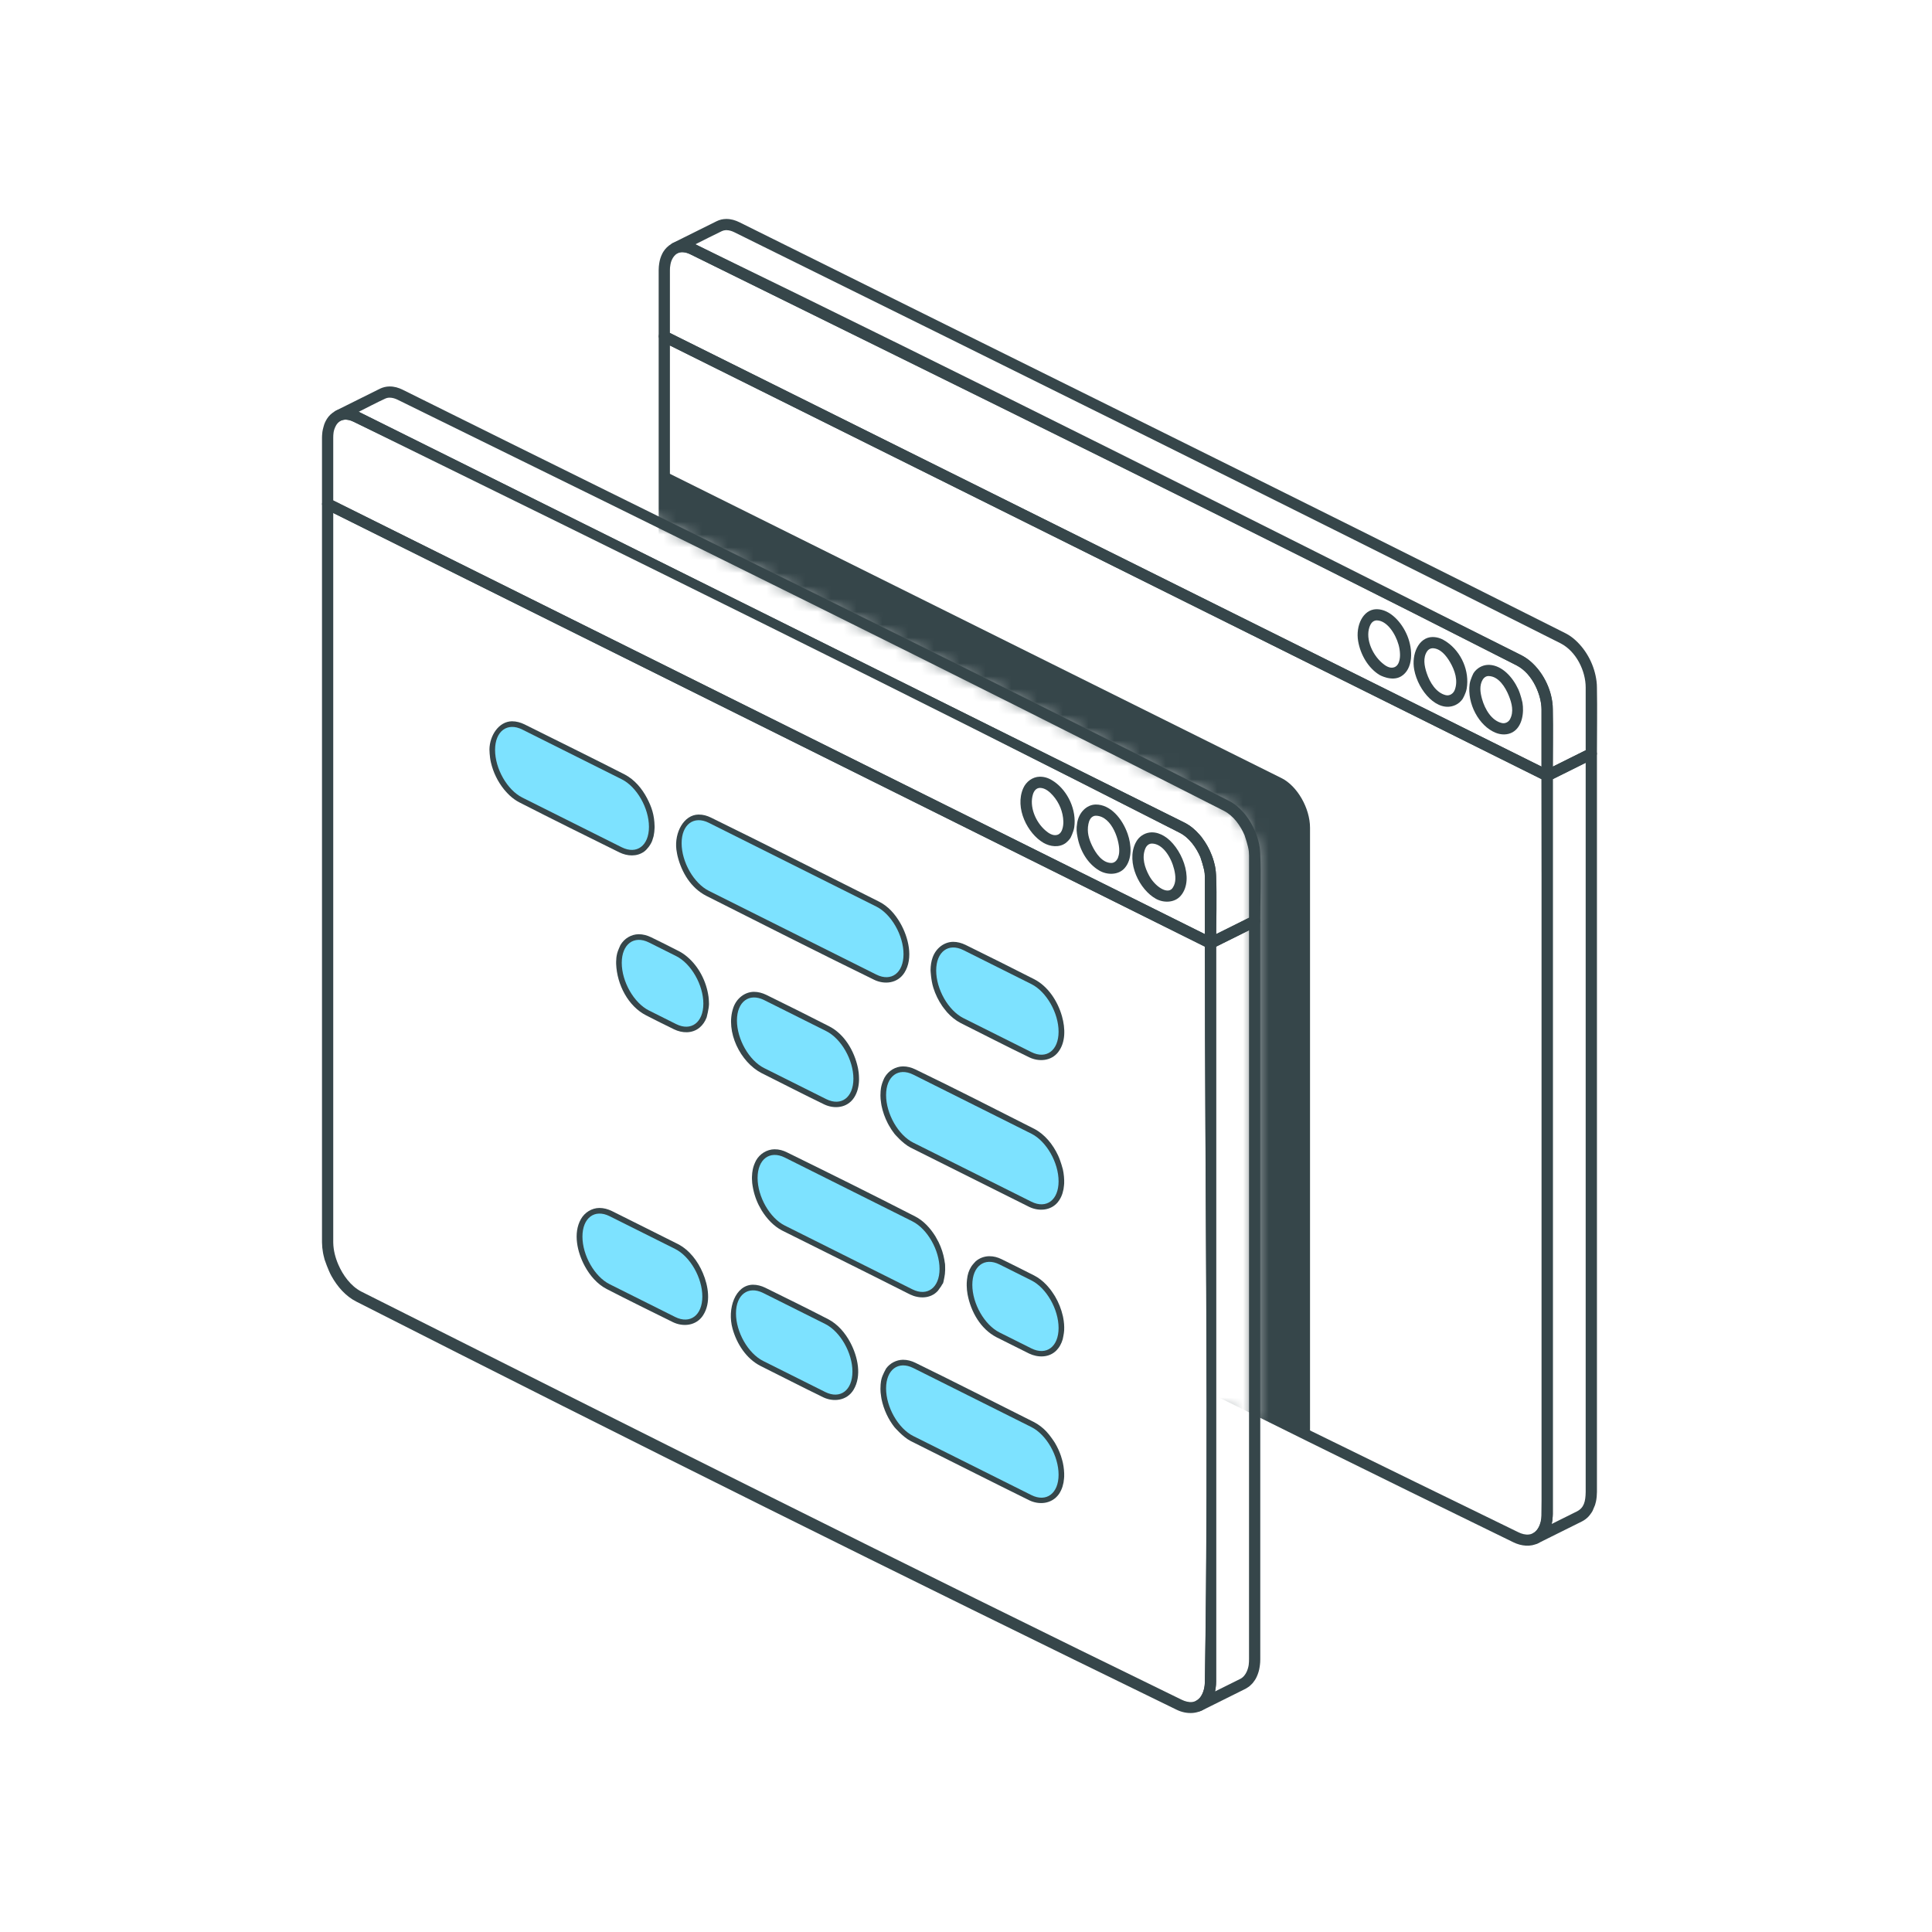 <svg width="150" height="150" viewBox="0 0 150 150" fill="none" xmlns="http://www.w3.org/2000/svg">
<mask id="mask0_320_3636" style="mask-type:alpha" maskUnits="userSpaceOnUse" x="50" y="16" width="75" height="105">
<path fill-rule="evenodd" clip-rule="evenodd" d="M50 40.066V16H125V121H93.983V109L97.41 110.5V66.409C97.41 64.888 96.418 63.16 95.196 62.552L50 40.066ZM68.726 121L50 111.684V121H68.726Z" fill="#C4C4C4"/>
</mask>
<g mask="url(#mask0_320_3636)">
<path fill-rule="evenodd" clip-rule="evenodd" d="M51.575 36.57V83.415C51.575 85.094 52.671 87.003 54.022 87.675L101.71 111.401V64.269C101.71 62.748 100.718 61.02 99.496 60.412L51.575 36.57Z" fill="#36464A"/>
<path fill-rule="evenodd" clip-rule="evenodd" d="M51.425 25.713L51.276 25.805L51.174 25.949L51.139 26.121V83.458C51.141 83.57 51.14 83.694 51.17 83.939C51.17 83.939 51.256 84.599 51.467 85.179L51.475 85.199C51.659 85.705 51.911 86.187 52.224 86.625C52.224 86.625 52.779 87.365 53.333 87.764C53.478 87.869 53.63 87.965 53.791 88.046L53.807 88.054C74.991 98.708 96.178 109.36 117.498 119.742C118.107 120.041 118.839 120.121 119.434 119.807C119.434 119.807 119.843 119.552 120.043 119.284C120.043 119.284 120.357 118.776 120.446 118.433C120.446 118.433 120.499 118.211 120.518 118.083C120.55 117.863 120.558 117.542 120.558 117.542V60.225L120.529 60.068C120.445 59.933 120.444 59.932 120.317 59.836L51.77 25.732L51.6 25.687C51.542 25.696 51.483 25.704 51.425 25.713ZM119.685 60.493C119.685 79.513 120.016 98.536 119.684 117.554C119.684 117.619 119.683 117.624 119.682 117.654C119.653 118.308 119.399 119.053 118.709 119.137C118.429 119.171 118.14 119.088 117.883 118.962C96.562 108.58 75.282 98.109 54.19 87.272C52.6 86.465 52.029 84.456 52.012 83.451V26.824C74.57 38.047 97.127 49.27 119.685 60.493Z" fill="#36464A"/>
<path fill-rule="evenodd" clip-rule="evenodd" d="M123.354 58.13L119.926 59.836L119.798 59.932C119.714 60.067 119.714 60.068 119.685 60.225V117.538C119.681 117.764 119.737 118.133 119.418 118.655C119.317 118.82 119.177 118.963 119.004 119.051L118.877 119.147C118.794 119.281 118.793 119.283 118.765 119.438L118.8 119.61L118.901 119.754L119.051 119.847L119.226 119.872L119.397 119.827L122.827 118.121C123.024 118.02 123.204 117.885 123.353 117.721C123.353 117.721 123.543 117.499 123.644 117.312L123.84 116.846C123.893 116.663 123.936 116.519 123.967 116.203C123.98 116.07 123.984 115.941 123.986 115.839V58.52L123.95 58.347L123.849 58.203L123.699 58.111L123.524 58.085C123.467 58.1 123.411 58.115 123.354 58.13ZM123.112 115.832C123.101 116.573 122.984 117.063 122.432 117.345L120.474 118.319C120.513 118.153 120.542 117.943 120.552 117.741C120.552 117.741 120.557 117.638 120.558 117.544V60.493L123.112 59.222C123.112 78.093 123.112 96.962 123.112 115.832Z" fill="#36464A"/>
<path fill-rule="evenodd" clip-rule="evenodd" d="M52.947 18.705C52.362 18.717 51.818 19.039 51.504 19.542L51.438 19.655C51.293 19.935 51.223 20.182 51.182 20.45L51.152 20.69C51.141 20.817 51.139 20.966 51.139 20.966V26.121C51.189 26.39 51.294 26.445 51.38 26.509L119.926 60.613L120.097 60.658L120.271 60.632L120.421 60.54L120.522 60.396L120.558 60.225C120.558 58.505 120.591 56.787 120.558 55.069C120.558 53.693 119.896 52.323 118.885 51.406C118.654 51.196 118.397 51.014 118.119 50.873C96.781 40.13 75.443 29.386 53.953 18.949C53.635 18.794 53.323 18.703 52.947 18.705ZM52.975 19.575C53.188 19.576 53.396 19.645 53.583 19.736C75.018 30.274 96.454 40.813 117.736 51.654C119.048 52.322 119.684 54.054 119.684 55.077L119.685 59.521L52.012 25.852V20.974C52.015 20.823 52.013 20.744 52.058 20.508C52.142 20.062 52.446 19.595 52.932 19.575C52.946 19.575 52.961 19.575 52.975 19.575Z" fill="#36464A"/>
<path fill-rule="evenodd" clip-rule="evenodd" d="M115.544 51.619C115.088 51.63 114.654 51.877 114.405 52.261C114.405 52.261 114.155 52.739 114.104 53.104C113.893 54.614 114.815 56.369 116.131 56.896C116.547 57.062 117.032 57.076 117.431 56.854C118.197 56.427 118.336 55.319 118.202 54.545C118.202 54.545 118.069 53.928 117.875 53.508C117.436 52.559 116.626 51.677 115.654 51.621C115.619 51.619 115.612 51.618 115.544 51.619ZM115.568 52.488C116.356 52.498 116.884 53.363 117.152 54.036C117.381 54.608 117.549 55.264 117.234 55.846C117.121 56.056 116.87 56.197 116.606 56.137C115.817 55.958 115.292 55.081 115.065 54.27C114.926 53.774 114.843 53.224 115.119 52.763C115.213 52.604 115.379 52.488 115.568 52.488Z" fill="#36464A"/>
<path fill-rule="evenodd" clip-rule="evenodd" d="M111.201 49.459C110.149 49.484 109.57 50.778 109.8 52.001C110.11 53.645 111.61 55.371 112.994 54.741C113.219 54.639 113.414 54.471 113.555 54.269C113.555 54.269 113.804 53.862 113.873 53.466C114.106 52.122 113.48 50.638 112.325 49.84C111.991 49.61 111.644 49.454 111.201 49.459ZM111.232 50.328C111.831 50.342 112.279 50.89 112.586 51.417C112.963 52.065 113.219 52.849 112.946 53.567C112.843 53.838 112.561 54.053 112.236 53.969C111.507 53.782 111.018 53.005 110.767 52.254C110.584 51.705 110.466 51.066 110.797 50.571C110.892 50.427 111.053 50.328 111.232 50.328Z" fill="#36464A"/>
<path fill-rule="evenodd" clip-rule="evenodd" d="M106.858 47.298C105.817 47.324 105.24 48.578 105.446 49.778C105.628 50.837 106.232 51.869 107.105 52.402C107.105 52.402 108.057 52.947 108.781 52.513C109.723 51.947 109.714 50.456 109.266 49.364C108.833 48.306 107.924 47.322 106.912 47.298C106.894 47.298 106.876 47.298 106.858 47.298ZM106.892 48.167C107.683 48.177 108.341 49.194 108.583 50.053C108.649 50.288 108.69 50.532 108.696 50.778C108.696 50.778 108.754 51.636 108.241 51.809C107.898 51.925 107.552 51.685 107.315 51.48C106.463 50.748 105.945 49.414 106.401 48.501C106.492 48.317 106.668 48.167 106.892 48.167Z" fill="#36464A"/>
<path fill-rule="evenodd" clip-rule="evenodd" d="M56.383 17C56.126 17.002 55.87 17.06 55.642 17.174L52.212 18.879L52.085 18.975C52.001 19.11 52 19.112 51.971 19.268L52.006 19.439L52.106 19.582L52.254 19.675L52.428 19.701L52.597 19.66C52.9 19.514 53.278 19.59 53.574 19.732C74.992 30.312 96.451 40.812 117.736 51.654C119.048 52.322 119.684 54.054 119.684 55.077L119.684 60.225L119.72 60.396L119.821 60.54L119.971 60.632L120.146 60.658L120.316 60.613L123.744 58.908L123.872 58.811C123.956 58.676 123.956 58.675 123.986 58.52C123.986 56.8 124.018 55.082 123.985 53.364C123.985 53.21 123.974 53.055 123.955 52.901C123.806 51.688 123.213 50.52 122.314 49.702C122.082 49.49 121.825 49.307 121.546 49.166C100.219 38.43 78.79 27.894 57.413 17.258C57.087 17.098 56.758 16.998 56.383 17ZM56.405 17.87C56.613 17.871 56.816 17.937 57.002 18.026C78.419 28.607 99.827 39.206 121.164 49.948C122.39 50.58 123.112 52.103 123.112 53.372L123.112 58.25L120.558 59.521C120.558 58.037 120.586 56.553 120.558 55.069C120.558 54.799 120.548 54.717 120.505 54.445C120.271 52.979 119.393 51.522 118.119 50.873L118.103 50.864L53.99 18.967C54.676 18.625 55.358 18.273 56.05 17.942C56.145 17.898 56.249 17.875 56.353 17.87C56.37 17.87 56.387 17.869 56.405 17.87Z" fill="#36464A"/>
</g>
<path fill-rule="evenodd" clip-rule="evenodd" d="M25.287 38.718L25.137 38.81L25.036 38.954L25 39.126V96.463C25.004 96.735 25.03 97.006 25.08 97.274C25.08 97.274 25.131 97.549 25.203 97.797C25.203 97.797 25.474 98.604 25.731 99.065C26.188 99.888 26.834 100.639 27.67 101.059C48.807 111.804 70.04 122.365 91.36 132.747C92.147 133.13 93.15 133.115 93.773 132.446C93.859 132.353 93.965 132.206 93.965 132.206C94.094 132.014 94.195 131.804 94.264 131.584L94.331 131.346C94.353 131.247 94.376 131.109 94.376 131.109C94.402 130.923 94.419 130.735 94.419 130.546L94.419 130.527V73.23L94.39 73.072C94.306 72.938 94.305 72.936 94.178 72.84L25.632 38.737L25.461 38.692C25.403 38.7 25.345 38.709 25.287 38.718ZM93.546 73.498C93.546 92.511 93.876 111.528 93.546 130.539C93.546 130.649 93.539 130.76 93.527 130.87C93.493 131.166 93.412 131.456 93.247 131.71C93.192 131.794 92.936 132.095 92.58 132.141C92.294 132.177 92.002 132.092 91.744 131.966C70.423 121.584 49.236 110.93 28.051 100.277C27.22 99.846 26.62 98.994 26.272 98.194C26.036 97.652 25.884 97.067 25.874 96.491L25.873 96.455V39.829C48.431 51.052 70.989 62.274 93.546 73.498Z" fill="#36464A"/>
<path fill-rule="evenodd" clip-rule="evenodd" d="M97.215 71.134L93.787 72.84L93.66 72.936C93.576 73.071 93.575 73.072 93.546 73.229C93.546 92.333 93.835 111.439 93.546 130.542C93.546 130.637 93.541 130.732 93.531 130.827C93.487 131.273 93.267 131.854 92.867 132.053L92.733 132.157L92.648 132.305L92.627 132.473L92.672 132.636L92.776 132.77L92.924 132.854L93.093 132.875L93.258 132.831L96.702 131.117C96.839 131.046 97.014 130.914 97.014 130.914C97.127 130.819 97.266 130.666 97.266 130.666C97.376 130.533 97.486 130.351 97.486 130.351C97.496 130.333 97.506 130.315 97.516 130.296C97.608 130.122 97.707 129.874 97.763 129.617C97.763 129.617 97.826 129.311 97.84 129.061C97.84 129.059 97.847 128.82 97.847 128.82V71.522L97.812 71.351L97.71 71.207L97.56 71.115L97.386 71.089C97.329 71.104 97.272 71.119 97.215 71.134ZM96.974 128.814C96.969 129.093 96.975 129.377 96.797 129.781C96.704 129.993 96.539 130.226 96.295 130.348L94.335 131.322C94.335 131.322 94.398 131.016 94.412 130.766C94.412 130.764 94.419 130.526 94.419 130.526V73.497L96.974 72.226C96.974 91.089 96.974 109.951 96.974 128.814Z" fill="#36464A"/>
<path fill-rule="evenodd" clip-rule="evenodd" d="M89.405 64.624C88.967 64.635 88.547 64.862 88.297 65.221C88.297 65.221 88.211 65.344 88.154 65.464C87.424 66.985 88.479 69.092 89.754 69.788C90.357 70.117 91.2 70.099 91.673 69.545C92.789 68.237 91.671 65.678 90.379 64.909C90.082 64.734 89.773 64.62 89.405 64.624ZM89.429 65.493C90.303 65.504 90.943 66.6 91.162 67.502C91.276 67.974 91.333 68.501 91.055 68.918C91.04 68.941 91.024 68.962 91.007 68.983C90.608 69.455 89.666 68.81 89.217 67.983C88.874 67.353 88.64 66.591 88.912 65.907C88.921 65.883 88.931 65.861 88.942 65.838C88.952 65.818 88.962 65.799 88.974 65.778C88.985 65.76 88.996 65.742 89.009 65.724C89.106 65.586 89.258 65.493 89.429 65.493Z" fill="#36464A"/>
<path fill-rule="evenodd" clip-rule="evenodd" d="M85.063 62.463C84.35 62.481 83.77 63.09 83.637 63.862C83.547 64.38 83.592 64.621 83.656 64.975C83.845 66.027 84.428 67.044 85.335 67.583C85.95 67.949 86.834 67.957 87.322 67.394C87.92 66.705 87.85 65.59 87.55 64.738C87.137 63.565 86.219 62.449 85.063 62.463ZM85.094 63.333C86.353 63.363 86.986 65.371 86.888 66.226C86.882 66.277 86.874 66.327 86.863 66.378C86.848 66.448 86.828 66.519 86.802 66.587C86.791 66.614 86.779 66.64 86.766 66.666C86.674 66.85 86.5 66.999 86.288 67C85.582 67.004 85.065 66.24 84.781 65.64C84.544 65.137 84.376 64.609 84.504 63.973C84.558 63.707 84.676 63.44 84.938 63.354C84.987 63.337 85.041 63.333 85.094 63.333Z" fill="#36464A"/>
<path fill-rule="evenodd" clip-rule="evenodd" d="M80.72 60.303C80.168 60.316 79.671 60.684 79.446 61.192C78.76 62.739 79.79 64.728 81.017 65.438C81.536 65.737 82.233 65.827 82.747 65.448C82.747 65.448 82.974 65.268 83.105 65.067C83.105 65.067 83.353 64.599 83.405 64.224C83.593 62.885 82.915 61.443 81.868 60.702C81.53 60.462 81.173 60.298 80.72 60.303ZM80.754 61.172C81.151 61.177 81.499 61.48 81.749 61.764C82.239 62.319 82.54 63.044 82.558 63.782C82.558 63.782 82.601 64.685 82.072 64.823C81.739 64.91 81.412 64.688 81.177 64.486C80.368 63.789 79.913 62.599 80.196 61.676C80.269 61.434 80.432 61.187 80.719 61.173C80.731 61.172 80.742 61.172 80.754 61.172Z" fill="#36464A"/>
<path fill-rule="evenodd" clip-rule="evenodd" d="M30.231 30.005C29.983 30.009 29.737 30.066 29.514 30.172L26.074 31.884C25.958 31.974 25.906 31.987 25.856 32.135C25.785 32.346 25.912 32.611 26.129 32.684C26.335 32.754 26.371 32.64 26.69 32.591C26.945 32.551 27.204 32.625 27.435 32.736C48.882 43.258 70.312 53.816 91.597 64.659C92.359 65.051 92.895 65.841 93.203 66.557C93.203 66.557 93.493 67.403 93.532 67.813C93.543 67.938 93.546 68.118 93.546 68.118V73.23L93.582 73.401L93.683 73.545L93.833 73.637L94.007 73.663L94.178 73.618L97.606 71.913L97.734 71.816C97.817 71.681 97.818 71.68 97.847 71.523C97.847 69.753 97.927 68.001 97.842 66.209C97.834 66.036 97.801 65.789 97.801 65.789C97.752 65.466 97.755 65.528 97.746 65.487C97.706 65.3 97.655 65.115 97.595 64.933C97.54 64.769 97.45 64.548 97.45 64.548C97.363 64.346 97.269 64.148 97.161 63.958L96.97 63.645C96.73 63.285 96.67 63.228 96.558 63.098C96.238 62.729 95.859 62.404 95.424 62.18C74.143 51.34 52.657 40.902 31.273 30.263C30.943 30.101 30.613 30 30.231 30.005ZM30.257 30.874C30.468 30.876 30.674 30.94 30.863 31.031C52.309 41.553 73.739 52.111 95.024 62.953C95.775 63.339 96.307 64.102 96.63 64.852C96.63 64.852 96.921 65.698 96.959 66.107C96.971 66.233 96.974 66.412 96.974 66.412V71.255L94.419 72.526C94.419 71.048 94.448 69.569 94.419 68.091C94.419 68.067 94.419 68.041 94.418 68.016C94.414 67.802 94.373 67.494 94.373 67.494C94.324 67.171 94.327 67.234 94.318 67.193C94.278 67.005 94.228 66.821 94.167 66.638C94.075 66.363 93.911 66.005 93.904 65.992C93.827 65.831 93.719 65.639 93.713 65.628C93.644 65.508 93.543 65.35 93.543 65.35C93.302 64.99 93.243 64.933 93.13 64.803C92.806 64.429 92.421 64.102 91.98 63.877L27.852 31.972C28.538 31.63 29.213 31.268 29.909 30.949C30.018 30.897 30.137 30.874 30.257 30.874Z" fill="#36464A"/>
<path fill-rule="evenodd" clip-rule="evenodd" d="M26.81 31.71C26.238 31.718 25.689 32.036 25.384 32.518C25.384 32.518 25.251 32.731 25.176 32.939C25.176 32.939 25.06 33.308 25.031 33.528C25.031 33.528 25.009 33.732 25.005 33.814C25.001 33.893 25 33.971 25 33.971V39.126C25.019 39.231 25.021 39.348 25.241 39.514L93.787 73.618L93.958 73.663L94.132 73.637L94.283 73.545L94.384 73.401L94.419 73.23C94.419 71.458 94.499 69.706 94.414 67.915C94.406 67.742 94.373 67.494 94.373 67.494C94.324 67.171 94.327 67.234 94.318 67.193C94.278 67.005 94.228 66.821 94.167 66.638C94.075 66.363 93.911 66.005 93.904 65.992C93.827 65.831 93.719 65.639 93.713 65.628C93.644 65.508 93.542 65.35 93.542 65.35C93.302 64.99 93.243 64.933 93.13 64.803C92.806 64.429 92.421 64.102 91.98 63.877C70.602 53.241 49.225 42.605 27.846 31.969C27.494 31.794 27.21 31.718 26.859 31.71C26.843 31.71 26.827 31.71 26.81 31.71ZM26.837 32.58C27.044 32.582 27.246 32.645 27.433 32.735C48.972 43.069 70.311 53.816 91.597 64.659C92.359 65.051 92.894 65.841 93.203 66.557C93.203 66.557 93.493 67.403 93.531 67.813C93.543 67.938 93.546 68.118 93.546 68.118V72.526L25.873 38.857V33.98C25.878 33.731 25.871 33.436 26.086 33.04C26.231 32.775 26.497 32.589 26.811 32.58C26.819 32.58 26.828 32.58 26.837 32.58Z" fill="#36464A"/>
<path fill-rule="evenodd" clip-rule="evenodd" d="M73.994 73.124C73.304 73.135 72.674 73.607 72.411 74.331C72.298 74.644 72.253 74.978 72.248 75.312C72.248 75.312 72.274 76.09 72.466 76.695C72.624 77.196 72.856 77.675 73.153 78.107C73.169 78.129 73.365 78.404 73.532 78.593C73.832 78.928 74.184 79.219 74.585 79.428C76.361 80.316 78.125 81.228 79.914 82.092C80.654 82.449 81.615 82.389 82.16 81.681C82.746 80.92 82.715 79.84 82.453 78.907C82.115 77.703 81.344 76.559 80.288 76.022C78.519 75.122 76.743 74.234 74.961 73.359C74.659 73.213 74.326 73.121 73.994 73.124ZM74.02 73.999C74.219 74.001 74.413 74.063 74.591 74.151C76.368 75.024 78.139 75.91 79.904 76.808C81.385 77.581 82.274 79.702 81.556 81.01C81.331 81.419 80.761 81.53 80.283 81.299C78.512 80.413 76.73 79.553 74.971 78.643C73.816 78.04 73.14 76.627 73.123 75.409C73.123 75.409 73.124 74.964 73.221 74.668C73.331 74.33 73.602 74.01 73.987 73.999C73.998 73.999 74.009 73.999 74.02 73.999Z" fill="#36464A"/>
<path fill-rule="evenodd" clip-rule="evenodd" d="M54.23 63.242C53.096 63.257 52.357 64.628 52.513 65.95C52.539 66.169 52.607 66.47 52.607 66.47C52.923 67.747 53.653 68.942 54.821 69.546C59.165 71.734 63.502 73.938 67.873 76.072C68.658 76.451 69.681 76.368 70.219 75.52C70.936 74.387 70.528 72.755 69.89 71.654C69.488 70.962 68.962 70.358 68.232 69.994C63.887 67.821 59.562 65.608 55.197 63.476C54.892 63.329 54.592 63.239 54.23 63.242ZM54.256 64.116C54.45 64.119 54.641 64.179 54.815 64.263C59.185 66.396 63.541 68.558 67.863 70.788C68.636 71.189 69.167 72 69.459 72.78C69.705 73.438 69.844 74.174 69.585 74.841C69.397 75.325 68.823 75.562 68.243 75.278C63.884 73.133 59.525 70.987 55.207 68.76C53.764 68.01 52.857 65.882 53.545 64.574C53.681 64.317 53.94 64.125 54.232 64.116C54.24 64.116 54.248 64.116 54.256 64.116Z" fill="#36464A"/>
<path fill-rule="evenodd" clip-rule="evenodd" d="M39.747 56C38.727 56.013 38.018 57.104 38 58.183C38 58.183 38.005 58.724 38.113 59.19C38.291 59.956 38.641 60.681 39.135 61.292C39.135 61.292 39.368 61.573 39.575 61.765C39.804 61.976 40.059 62.162 40.336 62.303C42.91 63.619 45.502 64.901 48.095 66.182C48.704 66.478 49.446 66.527 50.013 66.116C50.218 65.968 50.507 65.613 50.635 65.28L50.745 64.924C50.789 64.709 50.817 64.493 50.822 64.274V64.161C50.806 63.276 50.596 62.663 50.241 61.98C49.843 61.216 49.266 60.532 48.501 60.129C45.922 58.811 43.32 57.538 40.729 56.243C40.423 56.093 40.088 55.998 39.747 56ZM39.772 56.874C39.966 56.877 40.155 56.939 40.332 57.022C42.932 58.293 45.521 59.588 48.099 60.905C48.686 61.215 49.125 61.758 49.435 62.327C49.435 62.327 49.807 63.083 49.904 63.682C49.904 63.682 49.951 64.648 49.809 64.987C49.615 65.457 49.028 65.662 48.479 65.396C45.887 64.115 43.295 62.832 40.721 61.518C39.121 60.7 38.606 58.249 39.049 57.355C39.179 57.091 39.445 56.878 39.755 56.874C39.76 56.874 39.767 56.874 39.772 56.874Z" fill="#36464A"/>
<path fill-rule="evenodd" clip-rule="evenodd" d="M58.526 77.005C57.824 77.015 57.18 77.51 56.931 78.245C56.295 80.115 57.501 82.474 59.116 83.308C60.739 84.119 62.35 84.952 63.983 85.742C64.759 86.116 65.771 86.043 66.312 85.216C66.579 84.807 66.688 84.312 66.695 83.827C66.695 83.827 66.696 83.508 66.666 83.266C66.647 83.11 66.607 82.901 66.607 82.901C66.321 81.566 65.543 80.27 64.358 79.672C62.741 78.849 61.122 78.034 59.492 77.239C59.191 77.094 58.859 77.003 58.526 77.005ZM58.551 77.879C58.75 77.882 58.944 77.945 59.122 78.031C60.745 78.83 62.359 79.644 63.974 80.458C65.436 81.225 66.25 83.264 65.672 84.566C65.465 85.031 64.893 85.21 64.352 84.948C62.733 84.145 61.108 83.353 59.502 82.523C58.028 81.755 57.219 79.653 57.815 78.389C57.945 78.112 58.214 77.883 58.535 77.879C58.54 77.879 58.545 77.879 58.551 77.879Z" fill="#36464A"/>
<path fill-rule="evenodd" clip-rule="evenodd" d="M70.104 82.794C69.526 82.802 68.98 83.131 68.683 83.649C68.639 83.724 68.483 84.068 68.428 84.326L68.398 84.481C68.383 84.58 68.37 84.718 68.37 84.718C68.36 84.876 68.357 85.057 68.357 85.057C68.36 85.17 68.369 85.328 68.369 85.328C68.39 85.538 68.438 85.829 68.438 85.829C68.535 86.309 68.7 86.772 68.921 87.203C68.951 87.262 68.982 87.32 69.015 87.377C69.142 87.604 69.285 87.822 69.445 88.026C69.445 88.026 70.071 88.778 70.695 89.098C73.767 90.634 76.84 92.17 79.912 93.706C80.653 94.059 81.586 94.001 82.129 93.335C82.186 93.265 82.215 93.222 82.249 93.169C82.355 93.004 82.438 92.824 82.494 92.638L82.572 92.323C82.605 92.141 82.622 91.872 82.622 91.872C82.635 91.545 82.599 91.144 82.52 90.789C82.52 90.789 82.357 90.153 82.149 89.708C81.747 88.849 81.114 88.065 80.29 87.638C77.224 86.086 74.165 84.519 71.07 83.028C70.769 82.882 70.438 82.792 70.104 82.794ZM70.129 83.668C70.323 83.67 70.514 83.73 70.688 83.815L70.701 83.821C73.776 85.34 76.859 86.843 79.903 88.422C80.592 88.775 81.082 89.475 81.385 90.141L81.451 90.292C81.572 90.597 81.564 90.601 81.564 90.601C81.733 91.143 81.827 91.725 81.684 92.291C81.64 92.463 81.57 92.63 81.459 92.772C81.202 93.104 80.698 93.121 80.271 92.908C77.207 91.376 74.129 89.874 71.08 88.312C70.126 87.811 69.535 86.742 69.31 85.724C69.287 85.618 69.288 85.612 69.28 85.567C69.23 85.262 69.215 84.948 69.258 84.646C69.306 84.318 69.591 83.676 70.113 83.668C70.121 83.668 70.121 83.668 70.129 83.668Z" fill="#36464A"/>
<path fill-rule="evenodd" clip-rule="evenodd" d="M60.128 89.23C59.544 89.239 58.983 89.581 58.693 90.11C58.693 90.11 58.545 90.396 58.48 90.646L58.442 90.813C58.422 90.917 58.403 91.063 58.403 91.063C58.391 91.194 58.382 91.378 58.382 91.378C58.382 91.512 58.382 91.533 58.382 91.533C58.388 91.669 58.402 91.862 58.402 91.862C58.478 92.478 58.648 93.045 58.91 93.571C58.934 93.618 59.138 93.983 59.138 93.983C59.535 94.62 60.063 95.193 60.718 95.534C64.03 97.19 67.351 98.828 70.654 100.501C71.348 100.835 72.246 100.848 72.815 100.22L73.081 99.847C73.248 99.519 73.189 99.841 73.32 99.176L73.362 98.911C73.374 98.78 73.382 98.596 73.382 98.596C73.382 98.006 73.361 98.1 73.356 98.056C73.348 97.987 73.349 97.978 73.322 97.822C73.241 97.349 73.09 96.888 72.872 96.44C72.861 96.416 72.627 95.991 72.627 95.991C72.229 95.353 71.706 94.775 71.046 94.44C67.752 92.75 64.435 91.103 61.11 89.473C60.801 89.319 60.498 89.228 60.128 89.23ZM60.153 90.105C60.348 90.107 60.537 90.168 60.713 90.251C64.034 91.901 67.354 93.551 70.662 95.226C70.926 95.362 71.157 95.555 71.364 95.769C71.364 95.769 71.672 96.115 71.864 96.42C72.015 96.663 72.142 96.923 72.245 97.188C72.245 97.188 72.508 97.962 72.508 98.472C72.508 98.472 72.466 99.08 72.366 99.317C72.173 99.775 71.632 100.001 71.041 99.717C67.737 98.044 64.39 96.456 61.104 94.749C60.512 94.445 60.064 93.884 59.754 93.299C59.737 93.268 59.496 92.774 59.387 92.38C59.387 92.38 59.256 91.759 59.256 91.455C59.256 91.264 59.297 90.995 59.301 90.975C59.357 90.708 59.457 90.43 59.692 90.254C59.824 90.156 59.987 90.104 60.153 90.105Z" fill="#36464A"/>
<path fill-rule="evenodd" clip-rule="evenodd" d="M76.801 97.532C76.42 97.537 76.047 97.674 75.755 97.925C75.755 97.925 75.501 98.187 75.411 98.334C75.211 98.659 75.124 98.937 75.078 99.344L75.057 99.604C75.054 99.763 75.053 99.704 75.055 99.812L75.075 100.162C75.091 100.302 75.121 100.491 75.121 100.491C75.377 101.85 76.137 103.184 77.361 103.819L77.391 103.835C78.227 104.252 79.062 104.67 79.897 105.088C80.565 105.409 81.451 105.434 82.025 104.841L82.179 104.66C82.26 104.546 82.275 104.52 82.31 104.458C82.394 104.307 82.462 104.145 82.509 103.979C82.509 103.979 82.608 103.545 82.621 103.295C82.639 102.96 82.609 102.621 82.544 102.292L82.521 102.179C82.398 101.643 82.195 101.126 81.91 100.644C81.9 100.628 81.692 100.294 81.537 100.097C81.428 99.957 81.278 99.792 81.238 99.75C80.961 99.46 80.644 99.206 80.288 99.026C79.45 98.602 78.612 98.177 77.768 97.766C77.463 97.618 77.163 97.529 76.801 97.532ZM76.826 98.406C77.019 98.409 77.21 98.467 77.385 98.552C78.228 98.963 79.066 99.388 79.903 99.811C80.895 100.333 81.463 101.516 81.66 102.337C81.66 102.337 81.764 102.94 81.748 103.249C81.739 103.403 81.722 103.538 81.678 103.703C81.625 103.903 81.531 104.101 81.376 104.253C81.119 104.507 80.66 104.484 80.293 104.308C79.449 103.901 78.61 103.482 77.778 103.05C76.395 102.332 75.589 100.487 76.014 99.117C76.079 98.885 75.967 99.016 76.222 98.698C76.368 98.516 76.59 98.406 76.826 98.406Z" fill="#36464A"/>
<path fill-rule="evenodd" clip-rule="evenodd" d="M49.582 72.533C49.017 72.542 48.484 72.847 48.171 73.371C48.171 73.371 47.967 73.809 47.917 74.016C47.853 74.287 47.842 74.44 47.837 74.66V74.835C47.9 76.456 48.778 78.131 50.173 78.837C50.89 79.203 51.608 79.567 52.334 79.917C52.952 80.218 53.737 80.263 54.314 79.784C54.563 79.577 54.749 79.297 54.864 78.991C54.864 78.991 55.038 78.332 55.046 77.963C55.046 77.963 55.041 77.62 55.009 77.384C54.847 76.194 54.252 75.036 53.343 74.274C53.148 74.11 52.937 73.963 52.709 73.847C51.992 73.48 51.274 73.117 50.549 72.767C50.248 72.621 49.918 72.531 49.582 72.533ZM49.608 73.407C49.802 73.41 49.992 73.469 50.166 73.554C51.314 74.106 52.577 74.466 53.382 75.609C53.9 76.344 54.229 77.234 54.164 78.126C54.161 78.161 54.158 78.197 54.154 78.232C54.116 78.546 54.021 78.866 53.795 79.075C53.775 79.093 53.455 79.315 53.128 79.264C52.98 79.241 52.839 79.189 52.703 79.124C51.75 78.647 50.668 78.305 49.94 77.594C49.53 77.194 49.219 76.687 49.011 76.181C49.011 76.181 48.869 75.818 48.803 75.526C48.715 75.151 48.683 74.759 48.737 74.385C48.742 74.353 48.747 74.32 48.753 74.288C48.835 73.877 49.062 73.422 49.584 73.408C49.592 73.407 49.6 73.407 49.608 73.407Z" fill="#36464A"/>
<path fill-rule="evenodd" clip-rule="evenodd" d="M58.449 99.745C57.08 99.771 56.441 101.612 56.876 103.164C57.211 104.357 57.949 105.489 59.041 106.049C60.663 106.86 62.277 107.687 63.907 108.482C64.702 108.866 65.755 108.768 66.278 107.888C66.912 106.821 66.61 105.35 66.02 104.237C65.621 103.485 65.046 102.81 64.299 102.421C62.683 101.586 61.05 100.782 59.417 99.98C59.116 99.834 58.785 99.743 58.449 99.745ZM58.475 100.62C58.674 100.622 58.868 100.685 59.046 100.772C60.671 101.565 62.291 102.368 63.897 103.197C65.349 103.954 66.13 106.025 65.608 107.279C65.462 107.63 65.086 107.895 64.684 107.826C64.542 107.802 64.406 107.752 64.277 107.689C62.655 106.891 61.035 106.088 59.426 105.264C57.95 104.489 57.161 102.387 57.735 101.136C57.864 100.855 58.134 100.627 58.452 100.62C58.46 100.62 58.468 100.62 58.475 100.62Z" fill="#36464A"/>
<path fill-rule="evenodd" clip-rule="evenodd" d="M70.104 105.572C69.6 105.579 69.107 105.83 68.806 106.239C68.806 106.239 68.503 106.751 68.428 107.104L68.398 107.259C68.383 107.358 68.37 107.496 68.37 107.496C68.36 107.654 68.357 107.835 68.357 107.835C68.36 107.948 68.369 108.106 68.369 108.106C68.39 108.316 68.438 108.607 68.438 108.607C68.609 109.451 68.979 110.209 69.445 110.804C69.445 110.804 70.101 111.571 70.695 111.876C73.763 113.409 76.822 114.958 79.897 116.476C80.642 116.845 81.646 116.798 82.216 115.998C82.335 115.818 82.431 115.622 82.494 115.416L82.572 115.102C82.605 114.919 82.622 114.65 82.622 114.65C82.635 114.323 82.599 113.922 82.52 113.567C82.52 113.567 82.449 113.265 82.371 113.036C82.252 112.687 82.097 112.35 81.909 112.033C81.862 111.953 81.532 111.448 81.239 111.14C80.963 110.85 80.642 110.601 80.29 110.416C77.217 108.879 74.159 107.313 71.071 105.807C70.77 105.66 70.442 105.57 70.104 105.572ZM70.129 106.447C70.328 106.449 70.52 106.511 70.7 106.599C73.775 108.118 76.866 109.606 79.902 111.2C80.413 111.462 80.806 111.917 81.106 112.395C81.106 112.395 81.274 112.674 81.385 112.919L81.451 113.07C81.572 113.376 81.564 113.379 81.564 113.379C81.732 113.922 81.83 114.491 81.684 115.069C81.679 115.087 81.674 115.106 81.669 115.124C81.552 115.531 81.225 115.909 80.707 115.832C80.563 115.81 80.425 115.76 80.294 115.697C77.215 114.177 74.137 112.656 71.08 111.09C70.145 110.6 69.55 109.59 69.31 108.502C69.287 108.396 69.288 108.39 69.28 108.345C69.229 108.035 69.217 107.721 69.26 107.409C69.299 107.128 69.555 106.454 70.113 106.447C70.119 106.447 70.124 106.447 70.129 106.447Z" fill="#36464A"/>
<path fill-rule="evenodd" clip-rule="evenodd" d="M46.529 93.785C45.948 93.793 45.399 94.126 45.101 94.653C44.48 95.749 44.822 97.228 45.402 98.299C45.801 99.038 46.379 99.708 47.105 100.08C48.804 100.959 50.523 101.797 52.236 102.647C53.022 103.033 54.054 102.949 54.59 102.116C55.211 101.152 54.998 99.844 54.57 98.837C54.175 97.905 53.525 97.049 52.629 96.585C50.923 95.733 49.22 94.874 47.512 94.027C47.206 93.877 46.867 93.782 46.529 93.785ZM46.555 94.659C46.749 94.661 46.938 94.722 47.115 94.806C48.831 95.649 50.545 96.493 52.243 97.371C53.682 98.115 54.542 100.193 53.929 101.507C53.726 101.944 53.153 102.113 52.634 101.867C50.919 101.024 49.203 100.181 47.505 99.303C46.703 98.892 46.159 98.05 45.866 97.186C45.609 96.431 45.413 95.491 46.015 94.879C46.154 94.737 46.355 94.658 46.555 94.659Z" fill="#36464A"/>
<path fill-rule="evenodd" clip-rule="evenodd" d="M72.685 75.35C72.685 73.893 73.632 73.183 74.797 73.766L80.076 76.405C81.242 76.988 82.188 78.644 82.188 80.1C82.188 81.558 81.242 82.267 80.076 81.685L74.797 79.045C73.632 78.462 72.685 76.807 72.685 75.35Z" fill="#7DE2FF"/>
<path fill-rule="evenodd" clip-rule="evenodd" d="M52.921 65.468C52.921 64.01 53.868 63.301 55.033 63.883L68.037 70.385C69.202 70.968 70.149 72.624 70.149 74.081C70.149 75.537 69.202 76.248 68.037 75.665L55.033 69.163C53.868 68.58 52.921 66.924 52.921 65.468Z" fill="#7DE2FF"/>
<path fill-rule="evenodd" clip-rule="evenodd" d="M38.437 58.225C38.437 56.769 39.383 56.059 40.549 56.641L48.273 60.504C49.438 61.086 50.385 62.742 50.385 64.199C50.385 65.656 49.438 66.366 48.273 65.783L40.549 61.921C39.383 61.338 38.437 59.682 38.437 58.225Z" fill="#7DE2FF"/>
<path fill-rule="evenodd" clip-rule="evenodd" d="M57.216 79.229C57.216 77.772 58.163 77.063 59.328 77.646L64.147 80.055C65.312 80.638 66.258 82.294 66.258 83.751C66.258 85.207 65.312 85.917 64.147 85.334L59.328 82.925C58.163 82.343 57.216 80.686 57.216 79.229Z" fill="#7DE2FF"/>
<path fill-rule="evenodd" clip-rule="evenodd" d="M68.795 85.019C68.795 83.562 69.741 82.852 70.906 83.435L80.076 88.02C81.242 88.603 82.188 90.259 82.188 91.716C82.188 93.172 81.242 93.882 80.076 93.299L70.906 88.715C69.741 88.132 68.795 86.476 68.795 85.019Z" fill="#7DE2FF"/>
<path fill-rule="evenodd" clip-rule="evenodd" d="M58.819 91.455C58.819 89.998 59.765 89.289 60.931 89.871L70.834 94.823C71.999 95.406 72.946 97.062 72.946 98.519C72.946 99.975 71.999 100.685 70.834 100.102L60.931 95.151C59.765 94.568 58.819 92.912 58.819 91.455Z" fill="#7DE2FF"/>
<path fill-rule="evenodd" clip-rule="evenodd" d="M75.491 99.757C75.491 98.299 76.438 97.59 77.603 98.173L80.076 99.409C81.242 99.992 82.188 101.648 82.188 103.105C82.188 104.562 81.242 105.271 80.076 104.689L77.603 103.452C76.438 102.869 75.491 101.213 75.491 99.757Z" fill="#7DE2FF"/>
<path fill-rule="evenodd" clip-rule="evenodd" d="M48.273 74.758C48.273 73.302 49.219 72.591 50.385 73.174L52.496 74.23C53.662 74.812 54.608 76.469 54.608 77.926C54.608 79.383 53.662 80.093 52.496 79.51L50.385 78.454C49.219 77.871 48.273 76.215 48.273 74.758Z" fill="#7DE2FF"/>
<path fill-rule="evenodd" clip-rule="evenodd" d="M57.141 101.97C57.141 100.513 58.087 99.803 59.252 100.386L64.071 102.795C65.236 103.378 66.183 105.034 66.183 106.491C66.183 107.948 65.236 108.657 64.071 108.075L59.252 105.665C58.087 105.083 57.141 103.427 57.141 101.97Z" fill="#7DE2FF"/>
<path fill-rule="evenodd" clip-rule="evenodd" d="M68.795 107.797C68.795 106.34 69.741 105.63 70.906 106.213L80.076 110.798C81.242 111.381 82.188 113.037 82.188 114.494C82.188 115.951 81.242 116.66 80.076 116.078L70.906 111.493C69.741 110.91 68.795 109.254 68.795 107.797Z" fill="#7DE2FF"/>
<path fill-rule="evenodd" clip-rule="evenodd" d="M45.221 96.01C45.221 94.553 46.166 93.843 47.331 94.426L52.417 96.968C53.582 97.551 54.529 99.207 54.529 100.664C54.529 102.121 53.582 102.83 52.417 102.248L47.331 99.705C46.166 99.123 45.221 97.467 45.221 96.01Z" fill="#7DE2FF"/>
</svg>
